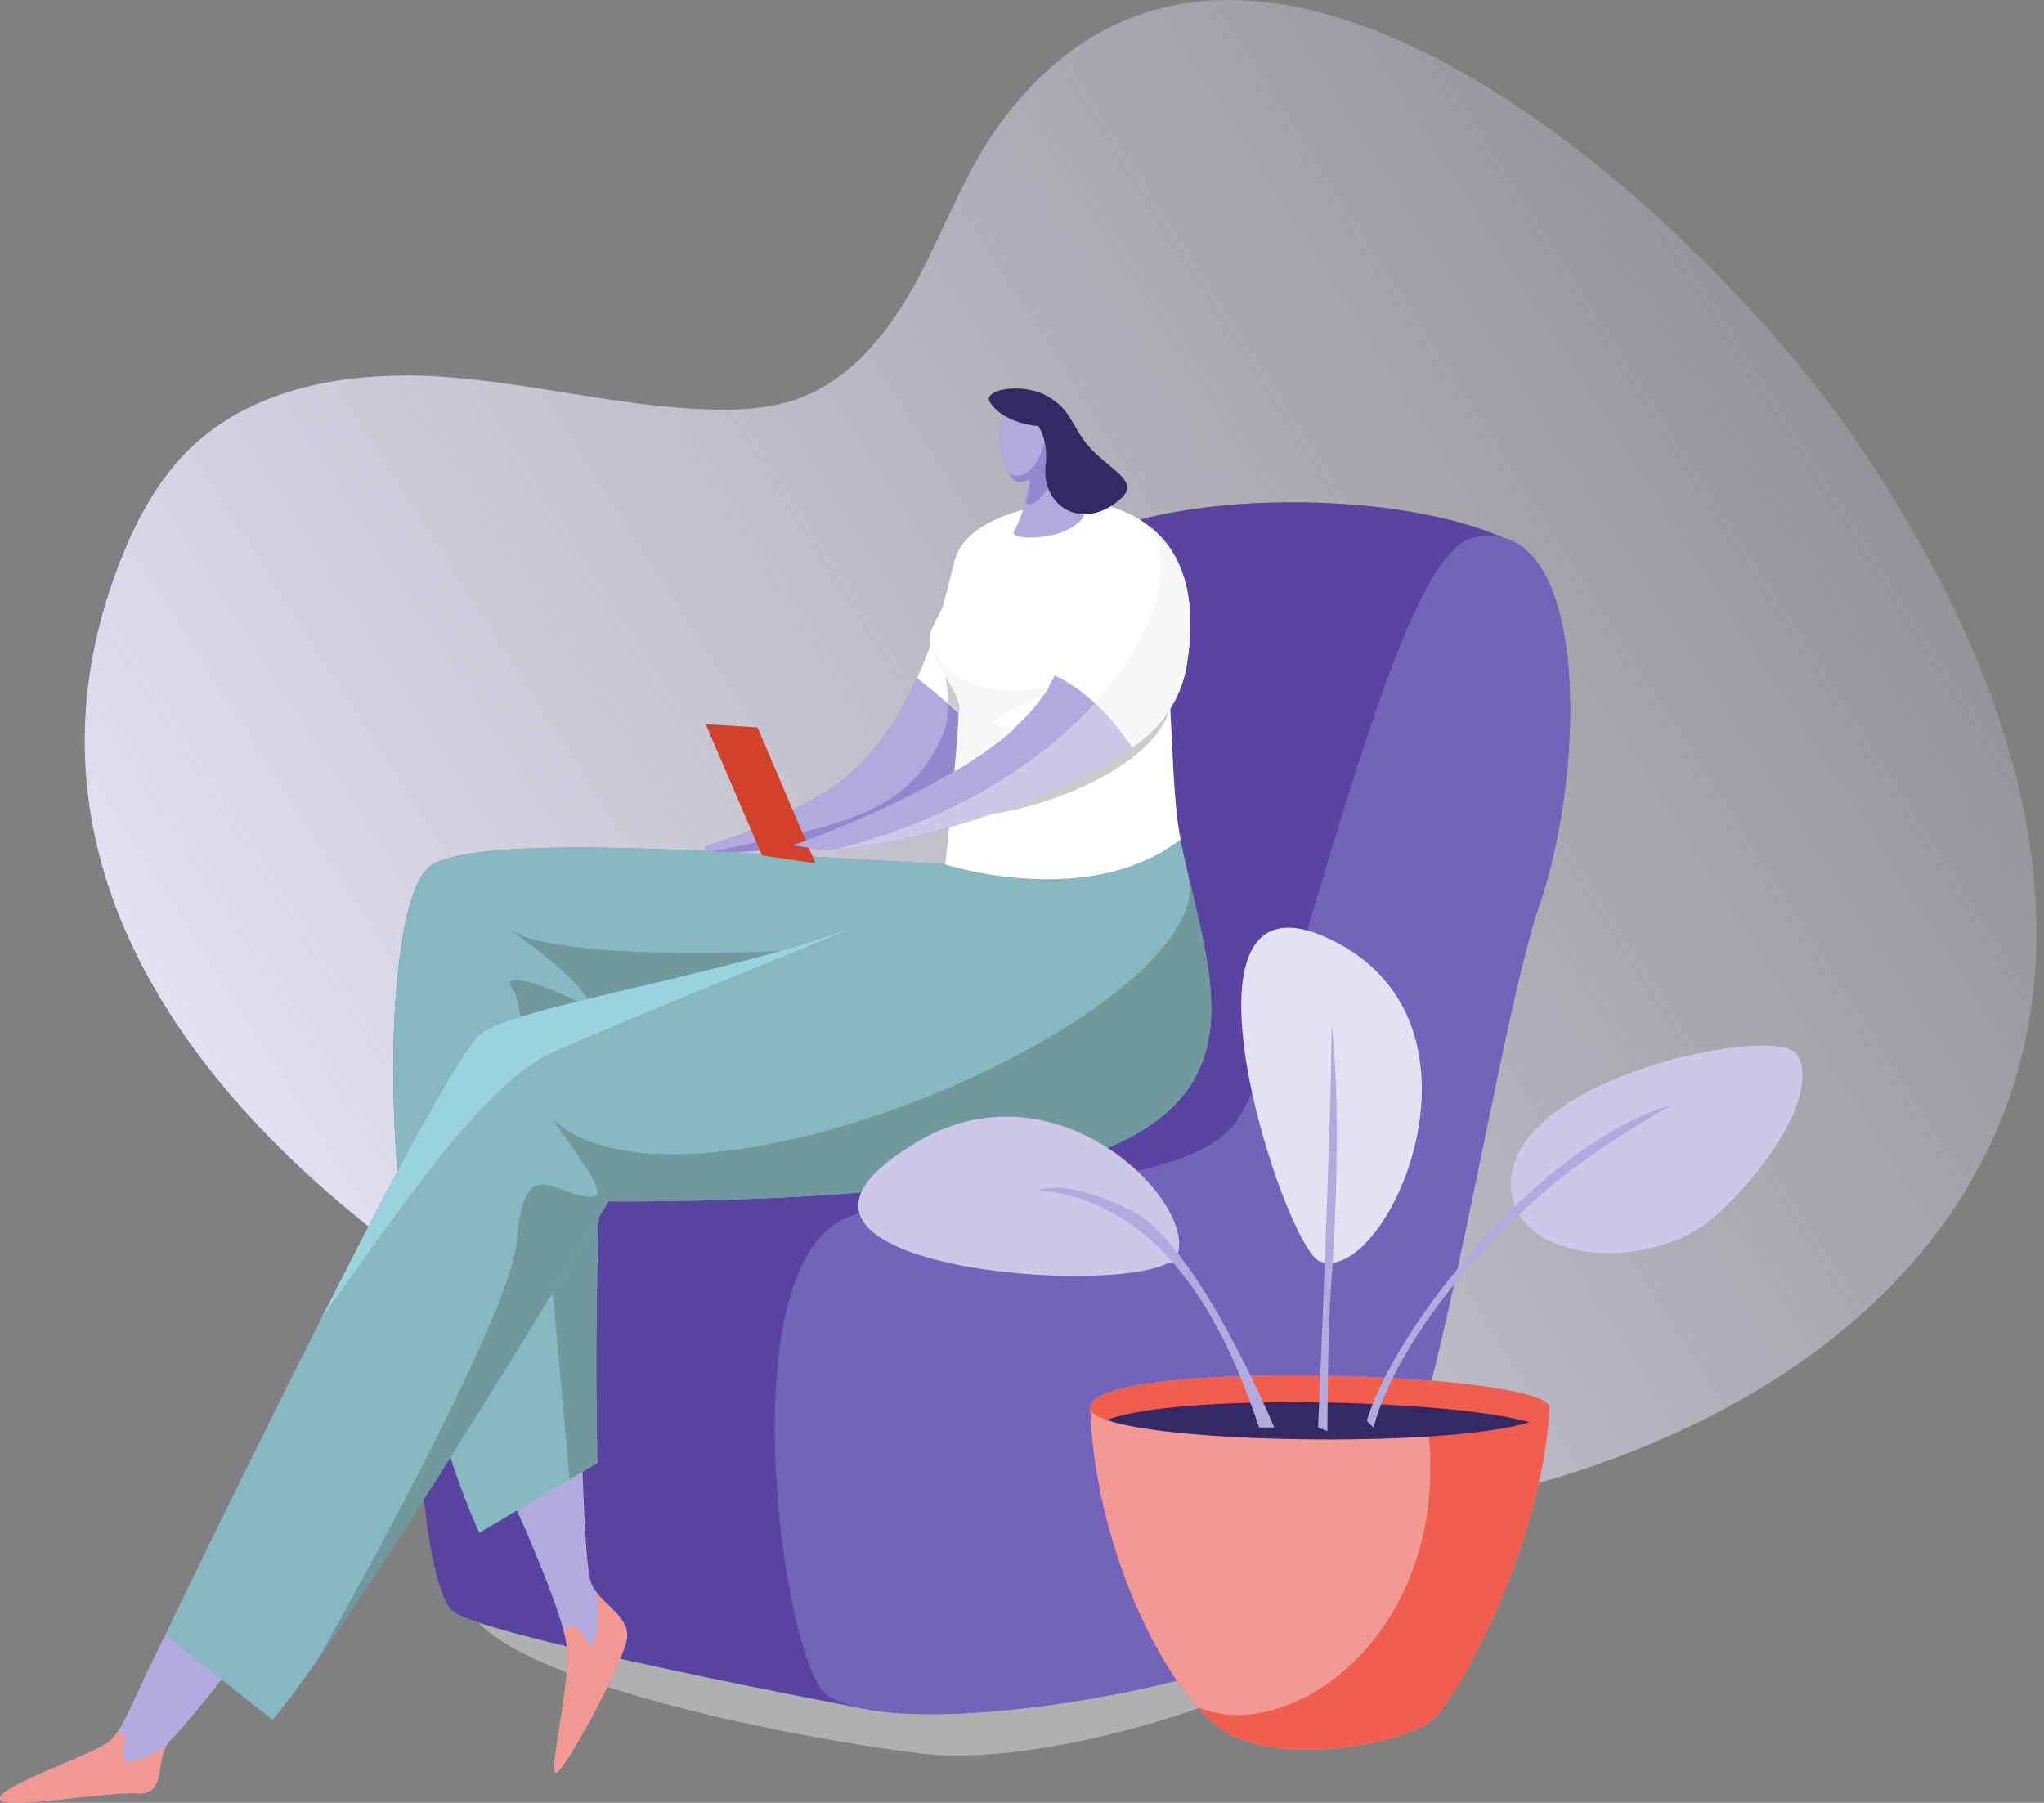 <svg width="254" height="224" viewBox="0 0 254 224" fill="none" xmlns="http://www.w3.org/2000/svg">
<rect x="0" y="0" width="254" height="224" fill="#808080" stroke="none"/>
<path d="M191.21 184.269C191.907 181.16 192.39 178.019 192.559 174.967V174.936C192.559 173.446 186.282 172.257 177.889 171.565C183.235 150.082 187.617 123.209 191.299 112.465C196.755 96.553 197.31 69.494 186.766 66.793C179.704 63.754 169.949 62.41 160.647 62.41C153.603 62.41 146.82 63.182 141.652 64.57C140.264 63.705 138.631 63.027 136.728 62.552C136.728 62.552 136.724 62.636 136.719 62.8C135.894 62.472 134.985 62.277 133.987 62.224L131.911 56.594C132.19 56.098 132.359 55.552 132.363 54.967C132.363 54.816 132.35 54.66 132.328 54.505C132.159 53.339 131.197 52.549 130.008 52.012C127.746 50.992 124.658 50.903 124.658 50.903C123.935 54.141 124.472 57.202 125.297 58.768C125.625 59.389 125.998 59.779 126.353 59.85C126.419 59.864 126.495 59.868 126.583 59.868C126.907 59.868 127.368 59.775 127.887 59.598C127.79 60.396 127.63 61.368 127.373 62.388C127.297 62.698 127.209 63.009 127.116 63.324C122.791 64.508 119.504 66.5 118.621 69.627C118.315 70.705 117.84 72.892 117.055 75.642C116.39 76.8 115.915 77.767 115.689 78.397C115.556 78.765 115.502 79.147 115.52 79.537C115.524 79.75 115.551 79.968 115.591 80.189C115.116 81.507 114.575 82.877 113.954 84.257C111.483 89.757 107.775 95.396 102.177 98.634C90.102 105.612 87.8 104.401 87.627 105.425C87.6 105.585 87.946 105.705 88.585 105.776C88.59 105.776 88.598 105.776 88.603 105.776C82.632 105.501 76.896 105.31 71.818 105.31C63.221 105.31 56.51 105.851 53.736 107.404C49.785 109.613 47.904 126.243 49.373 145.606C48.224 147.757 47.024 150.033 45.798 152.388C19.674 131.615 1.293 102.715 15.432 68.509C17.414 63.71 20.057 59.101 23.822 55.53C24.087 55.277 24.355 55.033 24.628 54.798C31.548 48.752 41.104 46.658 50.464 46.658C51.974 46.658 53.479 46.711 54.966 46.813C66.04 47.563 76.901 50.504 87.995 50.877C88.629 50.899 89.264 50.912 89.898 50.912C93.11 50.912 96.33 50.593 99.325 49.479C106.098 46.964 110.809 40.772 114.194 34.388C117.574 28.005 120.058 21.094 124.339 15.274C132.368 4.361 142.207 0.001 152.693 0.001C182.37 0.001 217.232 34.925 230.89 55.122C277.538 124.092 244.002 169.232 191.21 184.269ZM117.45 107.404C108.959 106.933 99.466 106.308 90.408 105.864C90.457 105.864 90.506 105.864 90.555 105.864C92.724 105.864 95.864 105.643 99.187 105.146L102.505 105.643C102.851 105.625 103.206 105.603 103.565 105.572C107.7 105.248 112.734 104.267 117.929 102.799C117.658 105.465 117.45 107.404 117.45 107.404Z" fill="url(#paint0_linear_30009_150618)"/>
<path d="M118.971 218.128C117.387 218.128 115.892 218.048 114.508 217.88C104.239 216.62 87.968 213.644 75.477 209.598C76.093 208.334 76.648 207.127 77.069 206.103C90.603 209.128 105.765 211.998 106.342 212.104C108.773 212.712 111.975 212.991 115.648 212.991C124.525 212.991 136.151 211.364 146.243 208.831C147.09 210.055 147.942 211.155 148.789 212.109C148.834 212.158 148.873 212.202 148.918 212.251C139.19 215.662 127.741 218.133 118.971 218.128ZM70.422 207.819C65.479 205.912 61.54 203.814 59.434 201.582C62.06 202.465 65.98 203.499 70.455 204.572C70.476 204.736 70.491 204.891 70.499 205.038C70.542 205.841 70.507 206.79 70.422 207.819Z" fill="#B0B0B0"/>
<path d="M186.792 66.801C169.044 59.158 134.279 62.219 132.363 70.434C130.442 78.645 122.143 130.958 107.304 134.227C92.466 137.497 64.803 134.981 57.007 146.045C49.211 157.112 51.83 196.987 56.356 200.256C60.883 203.525 106.36 212.109 106.36 212.109L163.006 182.197L186.792 66.801Z" fill="#5745A0"/>
<path d="M183.004 66.801C197.372 63.585 197.336 94.854 191.299 112.464C185.266 130.075 177.343 191.02 166.404 200.535C155.465 210.05 107.18 217.591 101.897 209.673C96.618 201.751 90.772 155.382 106.16 150.95C121.548 146.523 146.035 148.209 153.199 139.896C160.367 131.583 172.437 69.165 183.004 66.801Z" fill="#7363BA"/>
<path d="M33.872 200.535C33.872 200.535 23.643 213.945 21.296 216.127C21.017 216.389 20.799 216.686 20.626 217.01C19.362 219.374 20.56 223.052 17.02 222.834C12.996 222.581 -0.249 225.097 0.004 223.42C0.256 221.743 11.741 217.972 13.582 216.38C13.959 216.052 14.296 215.657 14.629 215.165C15.915 213.257 17.144 209.864 20.542 203.134L33.872 200.535Z" fill="#B1AADC"/>
<path d="M20.626 217.005C19.362 219.374 20.56 223.052 17.02 222.834C12.996 222.581 -0.249 225.097 0.004 223.42C0.256 221.743 11.741 217.972 13.582 216.38C13.959 216.052 14.296 215.657 14.629 215.165C16.834 215.391 14.065 218.913 16.013 218.851C17.965 218.789 20.626 217.005 20.626 217.005Z" fill="#F29892"/>
<path d="M77.916 203.445C77.664 206.337 69.616 221.131 68.987 220.253C68.361 219.37 70.748 209.691 70.5 205.038C70.464 204.412 70.3 203.578 70.034 202.598C68.326 196.281 62.577 183.994 62.577 183.994L72.256 177.375C72.256 177.375 72.553 193.806 73.392 196.485C73.525 196.911 73.738 197.306 73.995 197.678C75.379 199.648 78.129 201.014 77.916 203.445Z" fill="#B1AADC"/>
<path d="M77.916 203.445C77.663 206.337 69.617 221.131 68.987 220.253C68.361 219.37 70.748 209.691 70.499 205.038C70.464 204.412 70.3 203.578 70.034 202.598C72.305 200.451 72.935 205.273 73.565 204.39C74.19 203.512 74.722 200.779 73.995 197.678C75.379 199.648 78.129 201.014 77.916 203.445Z" fill="#F29892"/>
<path d="M131.108 127.941C131.108 127.941 100.553 131.986 75.654 129.72C73.418 155.603 74.248 181.757 74.248 181.757L70.779 183.811L59.56 190.452C46.23 161.028 46.696 111.342 53.736 107.402C60.78 103.459 93.22 106.058 117.449 107.402L122.897 115.591L131.108 127.941Z" fill="#87B8C1"/>
<path d="M70.778 183.812C70.291 178.178 69.532 169.612 68.674 160.665C71.194 156.557 73.205 153.253 74.399 151.279C74.168 158.199 74.097 164.511 74.097 169.572C74.097 177.016 74.248 181.758 74.248 181.758L70.778 183.812ZM64.696 126.357C64.361 124.494 64.056 123.301 63.797 122.995C63.053 122.108 63.296 121.757 64.081 121.757C65.596 121.757 69.135 123.062 71.51 124.335C71.592 124.379 71.671 124.419 71.746 124.454C69.06 125.12 66.658 125.754 64.696 126.357ZM72.966 124.157C72.394 122.831 69.209 119.544 63.38 115.591C66.659 117.601 75.889 118.413 86.518 118.413C89.898 118.413 93.42 118.333 96.938 118.182C88.984 120.449 80.103 122.414 72.966 124.157Z" fill="#6F989F"/>
<path d="M140.068 141.519C123.903 149.903 75.618 149.264 75.618 149.264C75.618 149.264 52.383 187.835 39.386 206.346L39.368 206.377C37.194 209.469 35.313 212.002 33.872 213.696L20.541 203.134C20.541 203.134 30.15 183.128 39.944 163.797C48.501 146.913 57.191 130.549 59.773 128.442C63.788 125.155 90.966 121.03 106.581 115.037L106.63 115.015C107.521 114.673 108.373 114.327 109.18 113.968C109.238 113.941 109.278 113.923 109.3 113.914C113.754 111.949 116.832 109.789 117.449 107.403L146.704 104.297C147.063 106.147 147.485 107.988 147.915 109.816C150.878 122.405 154.183 134.2 140.068 141.519Z" fill="#87B8C1"/>
<path d="M39.953 163.788C48.502 146.914 57.191 130.549 59.773 128.442C63.788 125.155 90.967 121.03 106.581 115.037C98.694 118.257 76.053 127.453 68.743 130.705C59.982 134.604 48.838 151.443 39.953 163.788Z" fill="#9BD3DD"/>
<path d="M39.386 206.346C40.113 205.068 63.393 164.16 64.218 154.175C64.678 148.607 65.795 147.179 67.389 147.179C68.698 147.179 70.328 148.142 72.181 148.559C72.651 148.665 73.032 148.718 73.338 148.718C75.681 148.718 73.197 145.556 68.743 139.168C72.096 142.144 77.349 143.422 83.59 143.422C108.263 143.422 148.421 123.478 147.915 109.815C149.184 115.201 150.515 120.439 150.515 125.243C150.519 131.676 148.146 137.331 140.068 141.519C126.042 148.794 87.835 149.273 77.965 149.273C76.461 149.273 75.618 149.264 75.618 149.264C75.618 149.264 75.184 149.983 74.399 151.278C73.205 153.252 71.194 156.557 68.674 160.664C65.156 166.4 60.642 173.693 55.97 181.087C54.877 182.813 53.778 184.547 52.679 186.269C47.93 193.699 43.214 200.894 39.386 206.346Z" fill="#6F989F"/>
<path d="M124.693 93.682C120.785 97.484 115.4 99.729 110.636 102.022C103.911 105.251 92.027 106.178 88.585 105.775C87.946 105.704 87.6 105.584 87.627 105.424C87.8 104.4 90.102 105.611 102.176 98.633C107.775 95.395 111.483 89.757 113.954 84.256C115.143 85.188 116.309 86.155 117.463 87.148C119.92 89.255 122.311 91.469 124.693 93.682Z" fill="#B1AADC"/>
<path d="M130.345 80.148C130.234 81.231 130.096 82.335 129.932 83.453C129.271 87.884 127.315 91.132 124.693 93.682C122.311 91.469 119.92 89.255 117.463 87.148C116.309 86.154 115.143 85.187 113.954 84.256C116.819 77.886 118.035 71.702 118.62 69.626C119.712 65.762 124.467 63.633 130.318 62.622C130.318 62.622 131.329 70.535 130.345 80.148Z" fill="white"/>
<path d="M90.554 105.863C90.505 105.863 90.457 105.863 90.408 105.863C89.676 105.859 89.064 105.828 88.603 105.775C88.598 105.775 88.589 105.775 88.585 105.775C103.556 102.674 113.178 101.481 117.365 90.719C117.702 89.845 117.778 88.656 117.72 87.37C118.195 87.778 118.665 88.186 119.131 88.603C119.1 90.054 118.878 92.835 118.607 95.825C109.372 101.374 98.512 105.043 98.512 105.043L99.187 105.145C95.864 105.642 92.723 105.863 90.554 105.863Z" fill="#9388CD"/>
<path d="M146.704 104.297C135.22 113.187 117.449 107.403 117.449 107.403C117.449 107.403 117.751 104.617 118.097 101.13C118.611 95.989 119.224 89.362 119.126 87.867C118.975 85.662 115.599 82.353 115.52 79.536C115.502 79.146 115.555 78.764 115.688 78.396C116.775 75.379 123.597 64.432 129.936 62.719C148.55 57.689 144.105 91.22 146.704 104.297Z" fill="white"/>
<path d="M134.696 64.144C132.642 67.333 125.35 67.205 125.975 66.073C126.623 64.911 127.066 63.611 127.372 62.387C128.016 59.828 128.051 57.587 128.051 57.587L131.09 56.275L131.697 56.013L131.87 56.487L134.696 64.144Z" fill="#B1AADC"/>
<path d="M123.367 101.091C129.724 98.908 135.934 96.074 140.658 92.889C142.823 91.429 144.358 89.752 145.422 88.062C142.694 96.442 127.426 100.776 123.367 101.091Z" fill="#CCCCCC"/>
<path d="M147.418 82.921C146.886 85.999 145.09 89.899 140.658 92.888C139.31 90.883 137.797 88.985 136.049 87.366C134.576 85.991 132.935 84.815 131.076 83.928C136.435 73.88 136.728 62.551 136.728 62.551C139.345 63.203 141.457 64.246 143.107 65.621C147.591 69.334 148.7 75.478 147.418 82.921Z" fill="white"/>
<path d="M140.658 92.888C139.309 90.883 137.797 88.985 136.049 87.366C143.435 79.248 145.985 70.673 143.102 65.621C147.467 69.232 148.638 75.14 147.516 82.313C147.485 82.513 147.454 82.717 147.418 82.921C146.886 85.999 145.089 89.899 140.658 92.888Z" fill="#F7F7F7"/>
<path d="M94.138 90.386L101.333 107.274L94.697 106.3L87.693 89.974L94.138 90.386Z" fill="#D2412B"/>
<path d="M126.352 59.849C125.997 59.778 125.624 59.388 125.296 58.767C124.471 57.201 123.934 54.14 124.657 50.902C124.657 50.902 127.745 50.991 130.007 52.011C131.196 52.548 132.159 53.337 132.327 54.504C132.828 57.902 127.612 60.102 126.352 59.849Z" fill="#B1AADC"/>
<path d="M123.021 49.975C124.609 52.53 128.872 53.209 130.819 52.916C132.767 52.619 131.959 49.598 128.845 48.657C125.727 47.712 122.182 48.622 123.021 49.975Z" fill="#352965"/>
<path d="M140.658 92.888C130.704 99.599 114.166 104.741 103.565 105.57C103.205 105.601 102.85 105.623 102.504 105.641L98.512 105.042C98.512 105.042 123.136 96.721 129.763 86.198C130.233 85.453 130.668 84.695 131.076 83.927C132.935 84.814 134.576 85.99 136.049 87.365C137.797 88.984 139.309 90.883 140.658 92.888Z" fill="#B1AADC"/>
<path d="M103.565 105.571C118.225 102.008 129.213 94.884 136.049 87.365C137.797 88.985 139.309 90.883 140.658 92.888C135.934 96.073 129.723 98.908 123.367 101.09C121.557 101.716 119.734 102.284 117.928 102.798C112.734 104.266 107.699 105.247 103.565 105.571Z" fill="#CDC8E8"/>
<path d="M119.25 88.592C118.785 88.175 118.314 87.767 117.84 87.359C117.791 86.285 117.653 85.145 117.498 84.054C118.341 85.456 119.175 86.787 119.246 87.856C119.25 87.9 119.25 87.953 119.255 88.011C119.255 88.082 119.255 88.166 119.255 88.255C119.255 88.268 119.255 88.281 119.255 88.295C119.255 88.388 119.255 88.485 119.25 88.592Z" fill="#CCCCCC"/>
<path d="M118.727 95.813C119.019 92.606 119.25 89.639 119.254 88.294C119.254 88.281 119.254 88.268 119.254 88.255C119.254 88.166 119.254 88.082 119.254 88.011C119.25 87.953 119.25 87.9 119.246 87.855C119.095 85.651 115.719 82.341 115.639 79.525C116.185 82.67 120.049 85.899 125.868 85.899C127.284 85.899 128.809 85.708 130.433 85.282C130.256 85.584 130.074 85.886 129.883 86.187C129.865 86.219 129.847 86.245 129.825 86.276C127.208 87.438 124.329 88.756 123.686 89.368C123.052 89.967 124.187 90.273 125.984 90.619C123.894 92.478 121.375 94.221 118.727 95.813Z" fill="#F7F7F7"/>
<path d="M127.954 62.69C127.763 62.69 127.612 62.601 127.506 62.401L127.492 62.375C127.75 61.355 127.909 60.383 128.007 59.585C129.356 59.128 131.103 58.112 131.959 56.701C131.516 59.336 129.098 62.69 127.954 62.69Z" fill="#9388CD"/>
<path d="M126.703 59.856C126.614 59.856 126.538 59.852 126.472 59.838C126.117 59.767 125.744 59.377 125.416 58.756C125.638 58.982 125.979 59.12 126.383 59.12C127.789 59.12 129.923 57.438 130.127 52C131.316 52.537 132.278 53.326 132.447 54.493C132.469 54.648 132.483 54.804 132.483 54.954C132.478 55.589 132.283 56.174 131.959 56.702C131.103 58.113 129.355 59.129 128.007 59.585C127.488 59.763 127.026 59.856 126.703 59.856Z" fill="#9388CD"/>
<path d="M130.123 49.225C133.29 50.898 133.223 53.426 135.805 56.012C138.48 58.687 141.643 59.938 139.181 62.05C134.337 66.197 129.369 62.719 129.936 57.836C130.504 52.952 127.386 51.222 127.386 51.222L130.123 49.225Z" fill="#352965"/>
<path d="M192.559 174.935V174.966C191.636 191.57 181.491 210.675 177.973 213.696C174.451 216.713 159.36 219.481 152.32 215.204C151.185 214.512 149.991 213.461 148.789 212.108C142.53 205.086 135.969 189.946 135.473 174.966C135.335 170.889 159.493 170.197 176.421 171.448C185.536 172.123 192.559 173.36 192.559 174.935Z" fill="#F29892"/>
<path d="M162.425 217.4C158.619 217.4 154.92 216.784 152.32 215.205C151.224 214.535 150.075 213.537 148.918 212.25C148.873 212.201 148.833 212.157 148.789 212.108C150.333 212.765 152.018 213.089 153.784 213.089C166.085 213.089 181.979 197.501 176.713 172.957C176.602 172.438 176.505 171.937 176.42 171.449C185.536 172.123 192.558 173.36 192.558 174.935V174.966C191.636 191.57 181.491 210.675 177.973 213.696C175.751 215.599 168.928 217.4 162.425 217.4Z" fill="#EF5E4E"/>
<path d="M192.559 174.935V174.966C192.505 175.64 191.605 176.221 190.057 176.714C180.484 179.77 146.287 179.446 137.526 176.443C136.249 176.008 135.512 175.516 135.473 174.966C135.26 168.693 192.559 170.432 192.559 174.935Z" fill="#EF5E4E"/>
<path d="M190.056 176.714C180.484 179.77 146.287 179.446 137.526 176.443C146.283 173.041 180.484 173.892 190.056 176.714Z" fill="#352965"/>
<path d="M187.905 148.683C189.529 157.089 205.512 157.989 213.181 151.074C220.851 144.158 226.006 134.852 223.238 130.957C220.474 127.058 185.137 134.35 187.905 148.683Z" fill="#CDC8E8"/>
<path d="M164.013 156.734C172.246 159.791 187.129 127.244 165.397 116.749C143.666 106.249 159.613 155.097 164.013 156.734Z" fill="#E3E1F2"/>
<path d="M145.697 156.935C150.683 151.452 132.332 131.002 113.954 141.897C88.585 156.935 136.852 161.286 145.152 156.935H145.697Z" fill="#CDC8E8"/>
<path d="M129.058 147.88C145.657 149.441 152.95 166.83 156.468 177.375H158.357C158.357 177.375 148.865 154.596 140.658 150.444C132.452 146.296 129.058 147.88 129.058 147.88Z" fill="#B1AADC"/>
<path d="M163.792 177.375C163.792 177.375 165.53 137.788 165.464 127.266C166.653 136.821 165.952 152.751 165.464 158.997C164.98 165.242 164.954 177.814 164.954 177.814L163.792 177.375Z" fill="#B1AADC"/>
<path d="M169.842 176.541C173.444 164.652 191.574 142.002 207.729 137.26C192.505 146.079 188.952 150.985 186.792 152.919C184.636 154.844 173.688 166.285 170.671 177.375L169.842 176.541Z" fill="#B1AADC"/>
<defs>
<linearGradient id="paint0_linear_30009_150618" x1="33.631" y1="150.478" x2="218.443" y2="32.705" gradientUnits="userSpaceOnUse">
<stop stop-color="#E3E1F2"/>
<stop offset="1" stop-color="#E3E1F2" stop-opacity="0.2"/>
</linearGradient>
</defs>
</svg>
